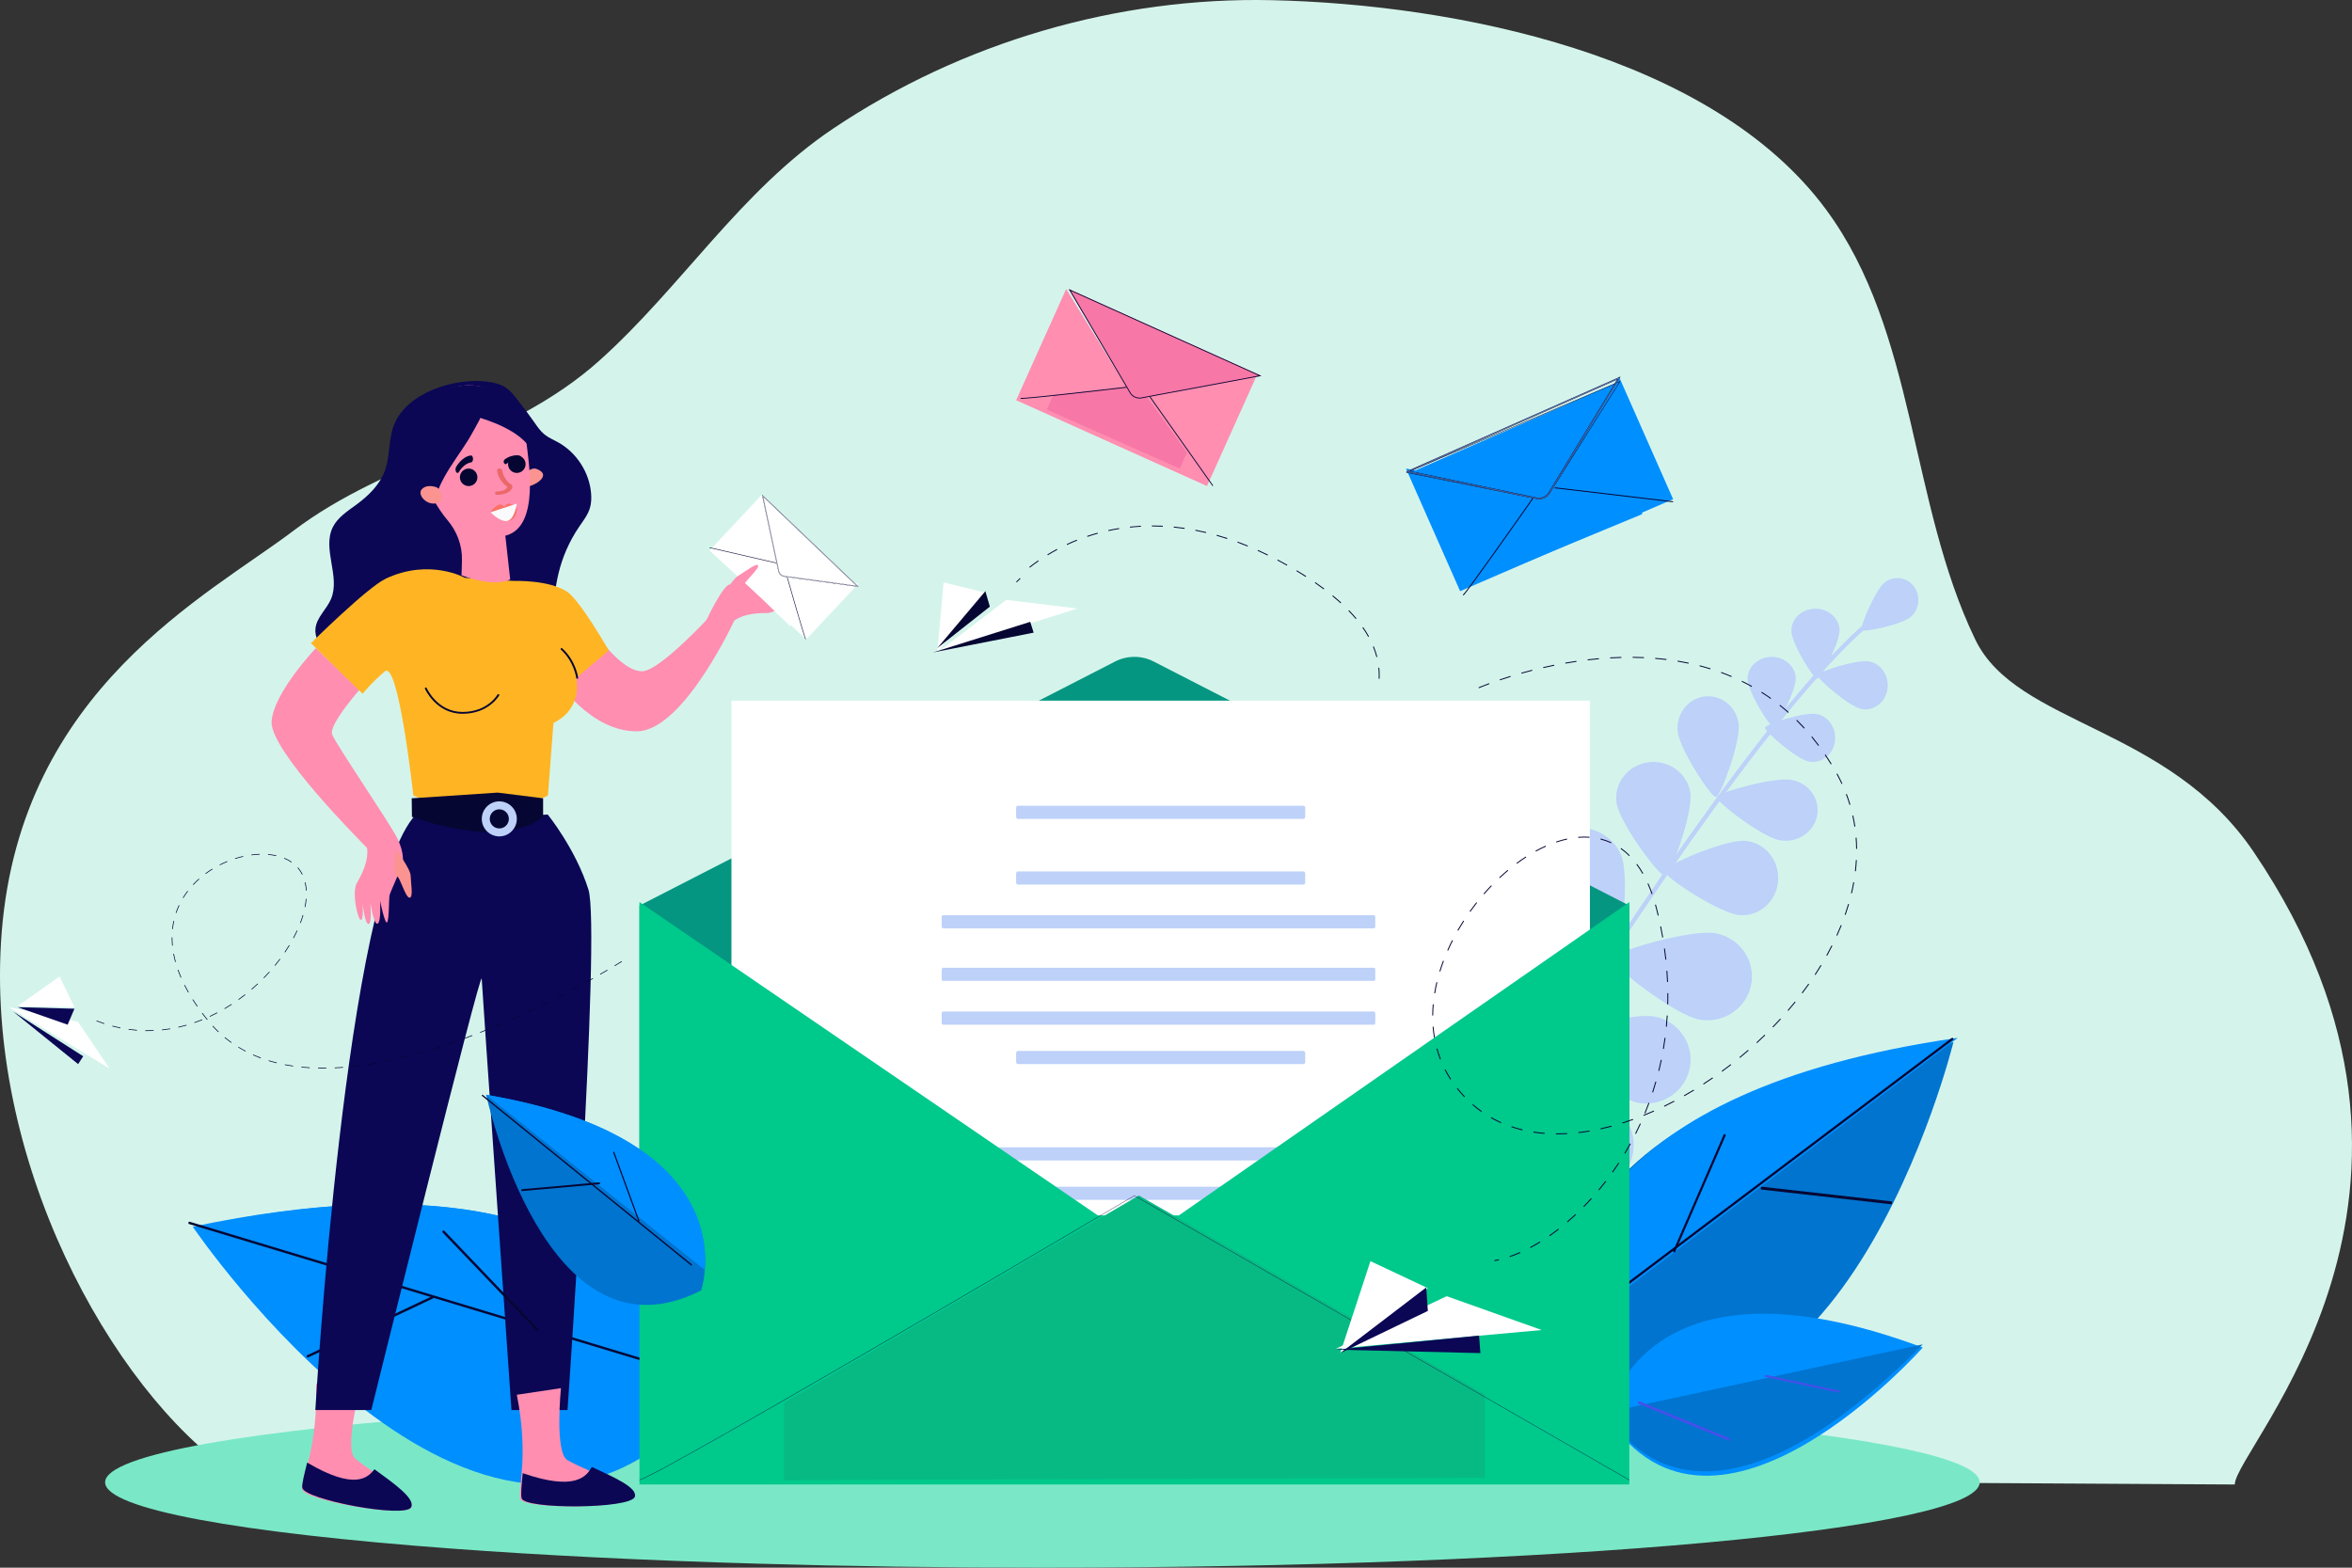 <?xml version="1.0" encoding="UTF-8"?>
<svg height="358px" version="1.1" viewBox="0 0 537 358" width="537px" xmlns="http://www.w3.org/2000/svg">
  <rect x="0" y="0" width="537" height="358" fill="#333333" stroke="none"/>
  <title>Group 4</title>
  <g id="Page-2" stroke="none" stroke-width="1" fill="none" fill-rule="evenodd">
    <g id="e-posta-servisi" transform="translate(-865, -1040)">
      <g id="Group-4" transform="translate(865, 1040)">
        <path
          d="M510.236,339 L477.094,338.809 L53.132,336.351 C25.472,317.367 -3.798,264.576 0.405,212.68 C4.891,157.33 47.421,136.03 66.953,121.232 C88.59,104.842 116.178,100.83 136.799,82.388 C155.534,65.621 169.093,43.544 190.216,29.371 C219.569,9.674 255.099,-0.752 290.426,0.042 C331.996,0.976 390.799,12.432 416.936,47.877 C437.599,75.898 435.869,114.654 450.98,146.035 C460.437,165.683 494.987,165.603 514.577,194.587 C567.402,272.695 510.334,330.634 510.236,339"
          id="Fill-2" fill="#D4F4EB"></path>
        <path
          d="M452,338.504 C452,349.271 356.189,358 238,358 C215.331,358 193.489,357.679 172.987,357.081 C147.242,356.337 123.613,355.16 103.127,353.639 C54.847,350.068 24,344.614 24,338.504 C24,332.097 57.881,326.415 110.199,322.858 C129.006,321.582 150.195,320.579 173.051,319.915 C193.535,319.321 215.355,319 238,319 C356.189,319 452,327.733 452,338.504"
          id="Fill-5" fill="#7AE8C7"></path>
        <path
          d="M159,322.171 C159,322.171 156.104,256.502 44,280.129 C44,280.129 109.794,377.054 159,322.171"
          id="Fill-36" fill="#008FFF"></path>
        <path d="M45,280.108 L157,314 C151.987,297.327 131.139,261.801 45,280.108" id="Fill-37"
              fill="#008FFF"></path>
        <path
          d="M150.883,311.952 C150.932,311.918 150.97,311.87 150.988,311.808 C151.031,311.666 150.951,311.515 150.807,311.472 L43.35,279.012 C43.206,278.969 43.055,279.049 43.012,279.191 C42.968,279.334 43.049,279.485 43.193,279.528 L150.651,311.989 C150.734,312.013 150.818,311.996 150.883,311.952"
          id="Fill-38" fill="#060633"></path>
        <path
          d="M98.883,296.498 C98.99,296.424 99.032,296.28 98.974,296.157 C98.91,296.02 98.747,295.962 98.61,296.026 L70.156,309.477 C70.021,309.538 69.962,309.705 70.026,309.843 C70.09,309.98 70.253,310.038 70.389,309.974 L98.843,296.521 C98.857,296.515 98.871,296.508 98.883,296.498"
          id="Fill-39" fill="#060633"></path>
                <path d="M89.928,97.096 C88.65,100.395 89.082,104.152 87.879,107.479 C86.722,110.68 84.16,113.176 81.419,115.2 C79.388,116.7 77.12,118.114 75.993,120.371 C73.508,125.346 77.748,131.645 75.585,136.768 C74.595,139.112 72.341,140.931 72.033,143.456 C71.797,145.391 72.837,147.333 74.366,148.546 C75.895,149.759 77.847,150.329 79.786,150.566 C81.438,150.769 83.117,150.75 84.764,150.51 C86.606,150.241 88.397,149.699 90.227,149.358 C94.043,148.646 98.022,148.821 101.76,149.865 C104.619,150.664 107.402,151.973 110.371,152 C112.309,152.017 114.21,151.482 116.031,150.82 C118.019,150.097 119.985,149.197 121.555,147.782 C123.81,145.748 125.057,142.819 125.791,139.875 C126.525,136.93 126.812,133.891 127.519,130.94 C128.426,127.149 130.029,123.525 132.224,120.301 C133.151,118.938 134.202,117.611 134.68,116.034 C135.007,114.956 135.049,113.81 134.958,112.688 C134.572,107.885 131.654,103.357 127.436,101.015 C126.39,100.434 125.264,99.974 124.332,99.223 C123.374,98.451 122.673,97.412 121.97,96.403 C120.66,94.525 119.287,92.691 117.854,90.906 C117.113,89.984 116.339,89.059 115.341,88.423 C114.167,87.675 112.765,87.379 111.386,87.183 C104.13,86.15 92.873,89.497 89.928,97.096" id="Fill-53" fill="#0B0755"></path>
                <path d="M82.381,316.267 C82.381,316.267 78.465,330.875 81.101,333.087 C85.877,337.091 95.136,341.757 93.885,344.234 C92.633,346.709 69.263,342.613 69.012,340.103 C68.761,337.596 72.593,330.747 72.185,316 L82.381,316.267" id="Fill-56" fill="#FF8EB1"></path>
                <path d="M70.13,334 C69.439,336.824 68.921,338.753 69.01,339.716 C69.261,342.424 92.632,346.844 93.884,344.173 C94.812,342.19 90.019,338.823 85.487,335.517 C83.994,337.475 81.003,340.398 70.13,334" id="Fill-57" fill="#0B0755"></path>
                <path d="M125.052,186 C125.052,186 131.459,193.903 134.349,203.154 C137.239,212.403 129.573,322 129.573,322 L116.773,322 C116.773,322 109.983,224.4 109.983,223.532 C109.983,220.124 84.779,322 84.779,322 L72,322 C72,322 78.915,202.713 94.965,186 L109.983,186.946 L125.052,186" id="Fill-59" fill="#0B0755"></path>
                <path d="M82.069,157.543 C82.069,157.543 75.019,165.511 75.833,167.715 C76.645,169.92 89.092,188.076 90.756,191.518 C92.421,194.96 91.933,197.008 91.933,197.008 L85.591,200 C85.591,200 85.261,195.141 83.881,193.712 C82.5,192.283 61.52,171.337 62.008,164.723 C62.496,158.109 72.125,148 72.125,148 L82.069,157.543" id="Fill-62" fill="#FF8EB1"></path>
                <polyline id="Fill-92" fill="#FFFFFF" points="2 230 17.805 233.342 25 244 2 230"></polyline>
                <polyline id="Fill-93" fill="#FFFFFF" points="17 230 4 229.767 13.602 223 17 230"></polyline>
                <polyline id="Fill-94" fill="#0B0755" points="19 241.215 17.836 243 3 231 19 241.215"></polyline>
                <polyline id="Fill-95" fill="#0B0755" points="17 230.353 15.442 234 4 230 17 230.353"></polyline>
                <path d="M57.407,195.314 L57.385,195.158 C58.028,195.072 58.669,195.019 59.292,195 L59.297,195.158 C58.68,195.177 58.044,195.23 57.407,195.314 Z M63.063,195.49 C62.47,195.355 61.84,195.26 61.192,195.205 L61.205,195.048 C61.861,195.103 62.498,195.2 63.098,195.336 L63.063,195.49 Z M53.707,196.147 L53.658,195.997 C54.268,195.803 54.889,195.635 55.503,195.496 L55.539,195.649 C54.929,195.787 54.312,195.955 53.707,196.147 Z M66.523,196.947 C66.023,196.603 65.466,196.303 64.865,196.055 L64.926,195.909 C65.537,196.161 66.104,196.467 66.613,196.817 L66.523,196.947 Z M50.198,197.586 L50.126,197.445 C50.691,197.158 51.275,196.89 51.862,196.649 L51.923,196.795 C51.34,197.035 50.759,197.301 50.198,197.586 Z M46.975,199.576 L46.88,199.45 C47.386,199.075 47.918,198.715 48.461,198.38 L48.545,198.514 C48.006,198.846 47.478,199.204 46.975,199.576 Z M68.961,199.749 C68.896,199.617 68.827,199.486 68.755,199.359 C68.519,198.943 68.241,198.55 67.926,198.19 L68.046,198.086 C68.367,198.454 68.653,198.857 68.893,199.282 C68.967,199.411 69.037,199.545 69.103,199.679 L68.961,199.749 Z M44.15,202.09 L44.034,201.983 C44.462,201.524 44.921,201.076 45.399,200.652 L45.505,200.769 C45.031,201.19 44.575,201.635 44.15,202.09 Z M69.861,203.372 C69.823,202.723 69.733,202.097 69.592,201.513 L69.747,201.476 C69.889,202.069 69.981,202.704 70.019,203.363 L69.861,203.372 Z M41.865,205.093 L41.729,205.011 C42.055,204.475 42.417,203.946 42.804,203.438 L42.93,203.534 C42.547,204.037 42.188,204.561 41.865,205.093 Z M69.723,207.149 L69.567,207.117 C69.693,206.482 69.782,205.854 69.832,205.252 L69.99,205.265 C69.94,205.873 69.85,206.507 69.723,207.149 Z M40.267,208.501 L40.117,208.45 C40.319,207.855 40.559,207.261 40.828,206.687 L40.972,206.754 C40.705,207.323 40.468,207.911 40.267,208.501 Z M68.657,210.796 L68.508,210.74 C68.738,210.139 68.942,209.535 69.114,208.951 L69.267,208.994 C69.093,209.584 68.888,210.191 68.657,210.796 Z M39.461,212.176 L39.303,212.159 C39.37,211.528 39.473,210.897 39.607,210.282 L39.762,210.316 C39.629,210.925 39.528,211.55 39.461,212.176 Z M67.072,214.252 L66.932,214.177 C67.233,213.614 67.517,213.044 67.774,212.482 L67.919,212.549 C67.66,213.111 67.375,213.685 67.072,214.252 Z M39.292,215.953 C39.232,215.328 39.201,214.702 39.201,214.09 L39.201,214.054 L39.36,214.054 L39.36,214.09 C39.36,214.697 39.39,215.318 39.45,215.938 L39.292,215.953 Z M65.101,217.505 L64.97,217.417 C65.326,216.891 65.671,216.353 65.993,215.823 L66.129,215.903 C65.805,216.437 65.46,216.977 65.101,217.505 Z M39.988,219.686 C39.818,219.068 39.674,218.444 39.56,217.835 L39.716,217.806 C39.83,218.411 39.973,219.031 40.141,219.645 L39.988,219.686 Z M62.821,220.551 L62.698,220.452 C63.101,219.96 63.495,219.46 63.869,218.96 L63.997,219.053 C63.621,219.555 63.226,220.059 62.821,220.551 Z M140.364,220.621 L140.283,220.485 C141.329,219.854 141.908,219.484 141.914,219.481 L142,219.613 C141.994,219.617 141.414,219.987 140.364,220.621 Z M137.073,222.56 L136.993,222.423 C137.593,222.078 138.144,221.757 138.642,221.464 L138.723,221.6 C138.224,221.893 137.673,222.214 137.073,222.56 Z M41.252,223.267 C40.999,222.679 40.765,222.084 40.558,221.499 L40.708,221.447 C40.914,222.028 41.146,222.619 41.399,223.206 L41.252,223.267 Z M60.277,223.381 L60.163,223.271 C60.605,222.821 61.041,222.356 61.462,221.889 L61.58,221.994 C61.158,222.463 60.72,222.929 60.277,223.381 Z M133.747,224.431 L133.671,224.293 C134.252,223.971 134.808,223.663 135.336,223.365 L135.414,223.503 C134.886,223.8 134.33,224.11 133.747,224.431 Z M57.497,225.984 L57.393,225.865 C57.871,225.454 58.346,225.028 58.806,224.597 L58.915,224.713 C58.453,225.144 57.976,225.572 57.497,225.984 Z M130.392,226.244 L130.317,226.104 C130.895,225.798 131.455,225.499 131.998,225.206 L132.074,225.344 C131.531,225.637 130.97,225.938 130.392,226.244 Z M42.954,226.664 C42.636,226.108 42.334,225.544 42.056,224.989 L42.198,224.92 C42.475,225.471 42.775,226.031 43.092,226.587 L42.954,226.664 Z M127.007,227.999 L126.934,227.859 C127.512,227.564 128.078,227.275 128.629,226.989 L128.703,227.129 C128.151,227.415 127.585,227.704 127.007,227.999 Z M54.501,228.337 L54.409,228.21 C54.92,227.842 55.43,227.46 55.926,227.069 L56.025,227.192 C55.527,227.585 55.014,227.969 54.501,228.337 Z M123.593,229.697 L123.523,229.555 C124.102,229.273 124.672,228.993 125.232,228.714 L125.303,228.854 C124.743,229.133 124.173,229.415 123.593,229.697 Z M44.987,229.876 C44.619,229.347 44.265,228.815 43.934,228.292 L44.068,228.208 C44.398,228.729 44.751,229.26 45.117,229.786 L44.987,229.876 Z M51.314,230.414 L51.233,230.277 C51.773,229.96 52.315,229.624 52.845,229.278 L52.932,229.411 C52.4,229.756 51.856,230.094 51.314,230.414 Z M120.149,231.334 L120.082,231.19 C120.665,230.92 121.24,230.651 121.806,230.38 L121.875,230.522 C121.308,230.793 120.732,231.063 120.149,231.334 Z M47.943,232.184 L47.876,232.04 C48.443,231.777 49.015,231.493 49.576,231.2 L49.65,231.338 C49.087,231.635 48.513,231.919 47.943,232.184 Z M116.677,232.908 L116.612,232.763 C117.198,232.505 117.778,232.245 118.351,231.986 L118.417,232.13 C117.843,232.389 117.263,232.649 116.677,232.908 Z M47.273,232.912 C46.869,232.413 46.475,231.909 46.102,231.414 L46.229,231.319 C46.601,231.812 46.994,232.314 47.397,232.813 L47.273,232.912 Z M44.412,233.61 L44.36,233.461 C44.951,233.257 45.549,233.033 46.136,232.796 L46.196,232.942 C45.606,233.181 45.006,233.405 44.412,233.61 Z M23.795,233.838 C23.198,233.642 22.594,233.424 22,233.19 L22.058,233.043 C22.649,233.276 23.25,233.493 23.845,233.689 L23.795,233.838 Z M113.175,234.415 L113.113,234.27 C113.703,234.023 114.287,233.775 114.866,233.524 L114.929,233.67 C114.35,233.92 113.765,234.169 113.175,234.415 Z M40.746,234.652 L40.711,234.499 C41.324,234.361 41.943,234.202 42.552,234.029 L42.596,234.182 C41.984,234.355 41.362,234.514 40.746,234.652 Z M27.482,234.82 C26.863,234.693 26.239,234.548 25.624,234.383 L25.665,234.23 C26.276,234.393 26.898,234.54 27.514,234.665 L27.482,234.82 Z M36.982,235.274 L36.965,235.117 C37.589,235.052 38.223,234.966 38.847,234.863 L38.873,235.018 C38.246,235.123 37.609,235.209 36.982,235.274 Z M31.261,235.351 C30.63,235.302 29.992,235.231 29.364,235.143 L29.386,234.987 C30.011,235.074 30.646,235.143 31.274,235.194 L31.261,235.351 Z M33.696,235.446 C33.521,235.446 33.345,235.444 33.169,235.442 L33.171,235.283 C33.803,235.295 34.438,235.285 35.071,235.257 L35.078,235.416 C34.618,235.437 34.153,235.446 33.696,235.446 Z M49.845,235.715 C49.389,235.282 48.94,234.824 48.512,234.357 L48.629,234.249 C49.055,234.716 49.502,235.17 49.955,235.601 L49.845,235.715 Z M109.642,235.849 L109.584,235.704 C110.177,235.468 110.767,235.233 111.352,234.996 L111.412,235.142 C110.826,235.379 110.236,235.616 109.642,235.849 Z M106.078,237.207 L106.023,237.057 C106.61,236.843 107.211,236.619 107.807,236.391 L107.864,236.538 C107.267,236.766 106.666,236.99 106.078,237.207 Z M52.783,238.14 C52.266,237.771 51.758,237.38 51.271,236.979 L51.373,236.858 C51.857,237.257 52.362,237.646 52.875,238.012 L52.783,238.14 Z M102.488,238.475 L102.437,238.325 C103.031,238.124 103.635,237.914 104.231,237.703 L104.284,237.853 C103.687,238.064 103.083,238.273 102.488,238.475 Z M98.863,239.651 L98.816,239.5 C99.413,239.315 100.024,239.123 100.631,238.925 L100.68,239.074 C100.072,239.272 99.461,239.466 98.863,239.651 Z M56.029,240.135 C55.467,239.84 54.909,239.522 54.371,239.194 L54.455,239.057 C54.989,239.386 55.544,239.701 56.103,239.995 L56.029,240.135 Z M95.196,240.723 L95.153,240.572 C95.763,240.404 96.381,240.228 96.99,240.049 L97.034,240.2 C96.425,240.379 95.806,240.555 95.196,240.723 Z M91.502,241.675 L91.465,241.522 C92.074,241.376 92.696,241.221 93.313,241.063 L93.353,241.216 C92.735,241.375 92.112,241.53 91.502,241.675 Z M59.514,241.685 C58.916,241.46 58.321,241.22 57.747,240.964 L57.812,240.82 C58.383,241.074 58.974,241.315 59.57,241.535 L59.514,241.685 Z M87.775,242.495 L87.744,242.34 C88.356,242.217 88.983,242.086 89.608,241.948 L89.643,242.103 C89.017,242.239 88.389,242.372 87.775,242.495 Z M63.163,242.803 C62.541,242.65 61.922,242.478 61.322,242.295 L61.369,242.144 C61.966,242.327 62.582,242.497 63.201,242.65 L63.163,242.803 Z M84.019,243.16 L83.994,243.005 C84.613,242.908 85.245,242.803 85.873,242.693 L85.901,242.848 C85.271,242.96 84.638,243.064 84.019,243.16 Z M66.909,243.529 C66.274,243.438 65.641,243.332 65.027,243.214 L65.058,243.059 C65.668,243.177 66.299,243.283 66.932,243.374 L66.909,243.529 Z M80.234,243.651 L80.218,243.494 C80.836,243.429 81.472,243.354 82.109,243.272 L82.13,243.429 C81.491,243.511 80.854,243.585 80.234,243.651 Z M70.707,243.912 C70.068,243.873 69.428,243.823 68.804,243.761 L68.82,243.604 C69.441,243.666 70.079,243.716 70.716,243.754 L70.707,243.912 Z M76.429,243.937 L76.422,243.78 C77.043,243.752 77.682,243.712 78.322,243.664 L78.334,243.821 C77.692,243.869 77.052,243.909 76.429,243.937 Z M73.761,244 C73.376,244 72.991,243.996 72.614,243.987 L72.617,243.83 C73.24,243.843 73.881,243.845 74.52,243.836 L74.522,243.994 C74.268,243.998 74.014,244 73.761,244 L73.761,244 Z" id="Fill-96" fill="#060633"></path>
                <path d="M232.146,133 L232,132.861 C232.002,132.858 232.298,132.531 232.865,132 L233,132.151 C232.44,132.676 232.149,132.997 232.146,133" id="Fill-3" fill="#060633"></path>
                <path d="M265.485,120.274 C264.661,120.233 263.829,120.212 263.012,120.212 L262.99,120 L263.014,120 C263.833,120 264.668,120.021 265.496,120.062 L265.485,120.274 Z M258.009,120.474 L257.986,120.263 C258.812,120.176 259.654,120.11 260.485,120.066 L260.496,120.278 C259.668,120.321 258.831,120.387 258.009,120.474 Z M270.451,120.766 C269.627,120.645 268.793,120.542 267.973,120.46 L267.993,120.249 C268.818,120.331 269.655,120.434 270.481,120.556 L270.451,120.766 Z M253.083,121.266 L253.039,121.059 C253.85,120.882 254.68,120.726 255.502,120.594 L255.536,120.803 C254.717,120.935 253.891,121.091 253.083,121.266 Z M275.351,121.714 C274.538,121.52 273.717,121.342 272.911,121.185 L272.95,120.977 C273.762,121.134 274.584,121.313 275.399,121.508 L275.351,121.714 Z M248.275,122.592 L248.208,122.39 C248.995,122.126 249.803,121.879 250.605,121.658 L250.66,121.862 C249.862,122.083 249.058,122.328 248.275,122.592 Z M280.156,123.074 C279.359,122.814 278.555,122.569 277.766,122.345 L277.824,122.141 C278.617,122.366 279.422,122.611 280.221,122.872 L280.156,123.074 Z M243.639,124.441 L243.55,124.248 C244.303,123.898 245.079,123.563 245.854,123.255 L245.932,123.452 C245.161,123.759 244.389,124.092 243.639,124.441 Z M284.842,124.798 C284.068,124.481 283.284,124.177 282.514,123.893 L282.588,123.694 C283.358,123.978 284.146,124.284 284.922,124.602 L284.842,124.798 Z M239.235,126.794 L239.125,126.612 C239.835,126.18 240.568,125.762 241.305,125.368 L241.405,125.556 C240.672,125.947 239.94,126.364 239.235,126.794 Z M289.401,126.844 C288.65,126.477 287.888,126.12 287.138,125.784 L287.226,125.59 C287.977,125.927 288.741,126.285 289.494,126.653 L289.401,126.844 Z M293.828,129.168 C293.1,128.759 292.361,128.357 291.631,127.973 L291.73,127.785 C292.461,128.17 293.2,128.572 293.93,128.983 L293.828,129.168 Z M235.13,129.638 L235,129.471 C235.642,128.964 236.322,128.462 237.02,127.98 L237.141,128.154 C236.446,128.634 235.77,129.133 235.13,129.638 Z M298.113,131.74 C297.431,131.302 296.716,130.859 295.989,130.423 L296.096,130.241 C296.826,130.678 297.543,131.122 298.228,131.561 L298.113,131.74 Z M302.223,134.582 C301.577,134.097 300.894,133.606 300.196,133.123 L300.314,132.948 C301.016,133.433 301.701,133.925 302.349,134.412 L302.223,134.582 Z M306.077,137.76 C305.481,137.215 304.846,136.665 304.189,136.124 L304.323,135.96 C304.984,136.503 305.621,137.056 306.218,137.603 L306.077,137.76 Z M309.54,141.354 C309.024,140.736 308.461,140.112 307.869,139.499 L308.019,139.351 C308.615,139.968 309.181,140.595 309.701,141.217 L309.54,141.354 Z M312.384,145.445 C311.992,144.742 311.547,144.031 311.058,143.333 L311.231,143.212 C311.723,143.915 312.174,144.632 312.57,145.342 L312.384,145.445 Z M314.257,150.051 C314.055,149.265 313.79,148.47 313.468,147.689 L313.665,147.608 C313.988,148.399 314.257,149.203 314.462,149.998 L314.257,150.051 Z M314.98,155 L314.768,154.989 C314.781,154.718 314.788,154.444 314.788,154.174 C314.788,153.618 314.759,153.055 314.701,152.501 L314.911,152.479 C314.97,153.04 315,153.611 315,154.174 C315,154.448 314.993,154.725 314.98,155 L314.98,155 Z" id="Fill-4" fill="#060633"></path>
                <path d="M341.324,259.971 C341.294,259.959 341.264,259.944 341.236,259.928 C341.003,259.785 340.93,259.482 341.073,259.25 C378.252,198.695 408.534,157.009 426.344,141.869 C426.739,141.532 427.026,141.29 427.144,141.16 C427.327,140.959 427.64,140.946 427.839,141.129 C428.041,141.313 428.054,141.624 427.871,141.825 C427.71,141.999 427.436,142.233 426.983,142.618 C409.25,157.693 379.039,199.297 341.912,259.765 C341.788,259.967 341.539,260.049 341.324,259.971" id="Fill-6" fill="#BDD1F9"></path>
                <path d="M436.217,140.902 C434.153,142.64 425.519,144.494 425.043,143.88 C424.568,143.266 428.122,134.85 430.183,133.112 C432.246,131.375 435.269,131.71 436.934,133.861 C438.6,136.012 438.278,139.165 436.217,140.902" id="Fill-7" fill="#BDD1F9"></path>
                <path d="M419.998,143.858 C420.1,146.632 415.77,154.973 414.905,155 C414.039,155.027 409.105,146.97 409.003,144.195 C408.901,141.421 411.28,139.096 414.315,139.003 C417.353,138.909 419.896,141.083 419.998,143.858" id="Fill-8" fill="#BDD1F9"></path>
                <path d="M424.931,161.896 C422.173,161.311 414.848,155.025 415.002,154.172 C415.156,153.32 424.13,150.494 426.888,151.079 C429.646,151.664 431.445,154.561 430.904,157.548 C430.363,160.535 427.689,162.482 424.931,161.896" id="Fill-9" fill="#BDD1F9"></path>
                <path d="M385.941,181.062 C386.604,185.557 381.465,199.815 380.137,199.998 C378.809,200.181 369.749,187.877 369.086,183.382 C368.422,178.887 371.659,174.724 376.311,174.083 C380.966,173.443 385.277,176.567 385.941,181.062" id="Fill-10" fill="#BDD1F9"></path>
                <path d="M397.114,208.968 C392.611,208.568 379.89,200.242 380.001,198.906 C380.11,197.57 394.01,191.618 398.513,192.019 C403.017,192.421 406.355,196.541 405.97,201.221 C405.582,205.901 401.619,209.369 397.114,208.968" id="Fill-11" fill="#BDD1F9"></path>
                <path d="M370.162,195.355 C372.209,200.443 370.051,218.43 368.515,218.982 C366.979,219.534 352.729,207.452 350.684,202.364 C348.637,197.276 351.339,191.582 356.719,189.647 C362.097,187.711 368.116,190.267 370.162,195.355" id="Fill-12" fill="#BDD1F9"></path>
                <path d="M387.919,232.82 C382.402,231.783 367.703,220.424 368.005,218.874 C368.304,217.323 386.215,212.098 391.733,213.135 C397.252,214.173 400.871,219.42 399.818,224.857 C398.764,230.293 393.436,233.858 387.919,232.82" id="Fill-13" fill="#BDD1F9"></path>
                <path d="M357.164,214.355 C359.208,219.444 357.05,237.429 355.516,237.982 C353.98,238.536 339.73,226.452 337.683,221.363 C335.638,216.276 338.34,210.583 343.718,208.646 C349.098,206.711 355.117,209.268 357.164,214.355" id="Fill-14" fill="#BDD1F9"></path>
                <path d="M373.921,251.82 C368.403,250.783 353.705,239.426 354.005,237.874 C354.306,236.323 372.217,231.098 377.735,232.135 C383.252,233.173 386.871,238.42 385.818,243.857 C384.764,249.293 379.438,252.858 373.921,251.82" id="Fill-15" fill="#BDD1F9"></path>
                <path d="M334.203,237.268 C337.966,241.441 342.977,259.751 341.834,260.87 C340.69,261.988 323.463,255.638 319.698,251.466 C315.936,247.292 316.132,240.733 320.137,236.811 C324.141,232.891 330.439,233.096 334.203,237.268" id="Fill-16" fill="#BDD1F9"></path>
                <path d="M362.301,271.979 C356.754,271.613 340.9,261.698 341,260.045 C341.101,258.392 358.027,250.647 363.573,251.013 C369.119,251.38 373.332,256.372 372.979,262.16 C372.627,267.949 367.847,272.346 362.301,271.979" id="Fill-17" fill="#BDD1F9"></path>
                <path d="M409.998,154.858 C410.101,157.633 405.771,165.973 404.904,166 C404.038,166.027 399.106,157.97 399.003,155.195 C398.901,152.421 401.28,150.096 404.316,150.003 C407.351,149.91 409.896,152.083 409.998,154.858" id="Fill-18" fill="#BDD1F9"></path>
                <path d="M412.932,173.896 C410.174,173.311 402.849,167.025 403.002,166.172 C403.156,165.32 412.132,162.494 414.888,163.079 C417.647,163.664 419.446,166.561 418.904,169.548 C418.363,172.535 415.69,174.482 412.932,173.896" id="Fill-116" fill="#BDD1F9"></path>
                <path d="M137.51,146.626 C137.51,146.626 142.454,153.298 146.575,153.298 C150.694,153.298 162.778,140 162.778,140 L168,140.999 C168,140.999 156.257,166.79 145.545,166.997 C134.832,167.205 126.798,155.166 127.004,154.543 C127.21,153.92 134.008,146.626 134.008,146.626 L137.51,146.626" id="Fill-58" fill="#FF8EB1"></path>
                <path d="M117.322,132.663 C117.322,132.663 125.435,132.365 129.553,135.178 C132.498,137.19 139,148.538 139,148.538 L131.535,154.818 C131.535,154.818 133.316,161.665 126.364,165.102 L125.105,181.666 C125.105,181.666 112.053,189.167 94.368,181.666 C94.368,181.666 91,150.622 87.842,153.33 C84.684,156.039 82.79,158.435 82.79,158.435 L71,146.872 C71,146.872 83.852,134.129 88.105,132.131 C98.084,127.443 106.152,131.953 106.152,131.953 L117.322,132.663" id="Fill-61" fill="#FFB523"></path>
                <path d="M105.591,163 C99.557,163 97.041,157.345 97.016,157.288 C96.97,157.181 97.025,157.059 97.139,157.015 C97.253,156.972 97.384,157.023 97.431,157.131 C97.454,157.185 99.861,162.581 105.591,162.581 C111.342,162.581 113.556,158.662 113.578,158.622 C113.635,158.519 113.768,158.478 113.879,158.531 C113.988,158.584 114.032,158.711 113.975,158.814 C113.952,158.856 111.611,163 105.591,163" id="Fill-76" fill="#060633"></path>
                <path d="M131.785,155 C131.677,155 131.585,154.923 131.571,154.818 C131.567,154.781 131.068,151.062 128.068,148.356 C127.981,148.278 127.977,148.148 128.058,148.065 C128.14,147.982 128.276,147.978 128.363,148.056 C131.48,150.868 131.979,154.611 131.998,154.769 C132.013,154.882 131.928,154.985 131.811,154.998 C131.802,154.999 131.793,155 131.785,155" id="Fill-77" fill="#060633"></path>
                <path d="M396.969,165.419 C397.416,169.399 392.874,181.867 391.775,181.999 C390.678,182.131 383.494,171.075 383.047,167.094 C382.601,163.114 385.355,159.512 389.199,159.049 C393.045,158.587 396.523,161.438 396.969,165.419" id="Fill-20" fill="#BDD1F9"></path>
                <path d="M406.276,191.868 C402.312,191.122 391.781,183.122 392.003,182.037 C392.224,180.952 405.126,177.356 409.09,178.101 C413.055,178.846 415.639,182.532 414.862,186.333 C414.085,190.135 410.241,192.613 406.276,191.868" id="Fill-21" fill="#BDD1F9"></path>
                <path d="M357.329,312.739 C357.329,312.739 338.09,253.306 446,238 C446,238 419.487,345.666 357.329,312.739" id="Fill-22" fill="#0074CF"></path>
                <path d="M447,237 L357.087,305 C356.053,288.217 363.039,249.073 447,237" id="Fill-23" fill="#008FFF"></path>
                <path d="M360.195,301.992 C360.14,301.977 360.09,301.945 360.052,301.897 C359.966,301.785 359.989,301.622 360.103,301.536 L445.586,237.052 C445.7,236.966 445.862,236.989 445.948,237.103 C446.034,237.217 446.011,237.377 445.897,237.463 L360.416,301.947 C360.35,301.998 360.268,302.011 360.195,301.992" id="Fill-24" fill="#060633"></path>
                <path d="M402.191,271.652 C402.072,271.613 401.99,271.467 402.001,271.304 C402.012,271.121 402.137,270.987 402.278,271.001 L431.766,274.339 C431.904,274.351 432.012,274.514 431.999,274.699 C431.988,274.879 431.863,275.013 431.721,274.999 L402.234,271.661 C402.219,271.661 402.206,271.657 402.191,271.652" id="Fill-25" fill="#060633"></path>
                <path d="M382.187,285.992 C382.174,285.989 382.16,285.983 382.147,285.977 C382.021,285.92 381.965,285.767 382.023,285.637 L393.524,259.151 C393.58,259.021 393.73,258.967 393.852,259.021 C393.978,259.08 394.034,259.231 393.978,259.361 L382.477,285.849 C382.424,285.964 382.302,286.022 382.187,285.992" id="Fill-26" fill="#060633"></path>
                <path d="M367,323.52 C367,323.52 374.346,283.653 439,307.727 C439,307.727 391.566,361.278 367,323.52" id="Fill-27" fill="#008FFF"></path>
                <path d="M439,307 L367,322.519 C367,322.519 384.949,361.448 439,307" id="Fill-28" fill="#0074CF"></path>
                <path d="M403.181,314.459 C403.05,314.418 402.976,314.299 403.007,314.18 C403.045,314.054 403.191,313.976 403.336,314.007 L419.794,317.535 C419.934,317.571 420.028,317.693 419.992,317.82 C419.957,317.947 419.811,318.024 419.665,317.993 L403.205,314.465 C403.198,314.464 403.189,314.46 403.181,314.459" id="Fill-29" fill="#474FEA"></path>
                <path d="M394.65,328.983 L394.65,328.983 L374.174,320.587 C374.038,320.53 373.967,320.359 374.015,320.2 C374.063,320.043 374.214,319.961 374.35,320.018 L394.826,328.412 C394.962,328.469 395.033,328.64 394.985,328.799 C394.937,328.956 394.786,329.038 394.65,328.983" id="Fill-30" fill="#474FEA"></path>
                <polyline id="Fill-41" fill="#FF8EB1" points="287 85.611 275.581 111 232 91.389 243.421 66 257.455 88.737 261.028 90.345 287 85.611"></polyline>
                <polyline id="Fill-42" fill="#F777A6" points="239 93.534 240.522 90.165 259.96 88 271 103.368 269.358 107 239 93.534"></polyline>
                <path d="M233,91.065 L233.04,90.873 C233.727,91.015 248.012,89.419 260.037,88.008 C260.488,87.956 260.933,88.155 261.198,88.529 L277,110.886 L276.843,111 L261.039,88.643 C260.816,88.327 260.441,88.159 260.058,88.203 C253.938,88.921 233.894,91.25 233,91.065" id="Fill-43" fill="#060633"></path>
                <path d="M244,66 L288,85.839 L260.588,90.957 C259.551,91.151 258.507,90.674 257.972,89.765 L244,66" id="Fill-44" fill="#F777A6"></path>
                <path d="M244.47,66.424 L258.114,89.636 C258.62,90.495 259.617,90.951 260.595,90.768 L287.361,85.768 L244.47,66.424 Z M259.109,90.772 C258.633,90.558 258.224,90.201 257.949,89.733 L244,66 L288,85.845 L260.631,90.957 C260.106,91.055 259.576,90.983 259.109,90.772 L259.109,90.772 Z" id="Fill-45" fill="#060633"></path>
                <polyline id="Fill-46" fill="#008FFF" points="369.626 86 382 113.999 333.372 135 321 107.001 350.17 112.339 354.157 110.617 369.626 86"></polyline>
                <polyline id="Fill-47" fill="#008FFF" points="339.724 132 338 128.292 351.266 111 373.141 113.386 375 117.383 339.724 132"></polyline>
                <path d="M334.124,136 L334,135.827 C334.614,135.368 343.764,122.478 351.413,111.579 C351.699,111.17 352.182,110.951 352.674,111.009 L382,114.477 L381.976,114.69 L352.65,111.223 C352.234,111.174 351.827,111.358 351.585,111.704 C347.691,117.253 334.923,135.404 334.124,136" id="Fill-48" fill="#060633"></path>
                <path d="M322,107.915 L370,87 L354.128,112.711 C353.528,113.682 352.384,114.174 351.264,113.944 L322,107.915" id="Fill-49" fill="#008FFF"></path>
                <path d="M321.351,107.883 L350.871,113.841 C351.98,114.065 353.124,113.582 353.72,112.64 L369.729,87.23 L321.351,107.883 Z M351.414,114 C351.226,114 351.038,113.981 350.85,113.943 L321,107.919 L370,87 L369.912,87.142 L353.81,112.694 C353.293,113.514 352.376,114 351.414,114 L351.414,114 Z" id="Fill-50" fill="#060633"></path>
                <path d="M321.698,107.623 L350.868,113.73 C351.949,113.956 353.062,113.468 353.641,112.516 L369.462,86.473 L321.698,107.623 Z M352.539,113.757 C352.011,113.991 351.413,114.064 350.825,113.941 L321,107.697 L370,86 L353.822,112.629 C353.512,113.14 353.059,113.527 352.539,113.757 L352.539,113.757 Z" id="Fill-51" fill="#91B5F8"></path>
                <path d="M322.041,107.589 L350.866,113.625 C351.916,113.845 353.004,113.37 353.566,112.443 L369.2,86.705 L322.041,107.589 Z M351.38,113.785 C351.202,113.785 351.022,113.767 350.844,113.73 L321.694,107.626 L369.466,86.47 L369.378,86.616 L353.657,112.499 C353.165,113.307 352.293,113.785 351.38,113.785 Z M321.347,107.663 L350.823,113.835 C351.385,113.952 351.963,113.891 352.493,113.656 C353.017,113.425 353.449,113.044 353.746,112.555 L369.733,86.235 L321.347,107.663 Z M351.382,114 C351.189,114 350.994,113.98 350.801,113.939 L321,107.7 L370,86 L369.911,86.146 L353.835,112.611 C353.527,113.119 353.078,113.514 352.536,113.754 C352.167,113.917 351.777,114 351.382,114 L351.382,114 Z" id="Fill-52" fill="#060633"></path>
                <polyline id="Fill-88" fill="#FFFFFF" points="214 149 229.736 137 246 138.967 214 149"></polyline>
                <polyline id="Fill-89" fill="#FFFFFF" points="225 135.343 214 149 215.445 133 225 135.343"></polyline>
                <polyline id="Fill-90" fill="#060633" points="235.221 142 236 144.474 213 149 235.221 142"></polyline>
                <polyline id="Fill-91" fill="#060633" points="224.975 135 226 138.535 214 148 224.975 135"></polyline>
                <path d="M146,206.8 L254.611,151.06 C257.365,149.647 260.635,149.647 263.391,151.06 L372,206.8 C372,206.8 372,209.032 372,212.585 L372,290.5 C372,295.747 367.717,300 362.436,300 L155.564,300 C150.283,300 146,295.747 146,290.5 L146,212.585 C146,209.032 146,206.8 146,206.8" id="Fill-97" fill="#049681"></path>
                <polygon id="Fill-98" fill="#FFFFFF" points="167 330 363 330 363 160 167 160"></polygon>
                <path d="M297.635,187 L232.363,187 C232.164,187 232,186.761 232,186.468 L232,184.532 C232,184.239 232.164,184 232.363,184 L297.635,184 C297.836,184 298,184.239 298,184.532 L298,186.468 C298,186.761 297.836,187 297.635,187" id="Fill-99" fill="#BDD1F9"></path>
                <path d="M297.635,202 L232.363,202 C232.164,202 232,201.76 232,201.468 L232,199.532 C232,199.24 232.164,199 232.363,199 L297.635,199 C297.836,199 298,199.24 298,199.532 L298,201.468 C298,201.76 297.836,202 297.635,202" id="Fill-100" fill="#BDD1F9"></path>
                <path d="M295.582,265 L211.416,265 C211.188,265 211,264.73 211,264.403 L211,262.597 C211,262.267 211.188,262 211.416,262 L295.582,262 C295.812,262 296,262.267 296,262.597 L296,264.403 C296,264.73 295.812,265 295.582,265" id="Fill-101" fill="#BDD1F9"></path>
                <path d="M295.582,282 L211.416,282 C211.188,282 211,281.73 211,281.4 L211,279.597 C211,279.267 211.188,279 211.416,279 L295.582,279 C295.812,279 296,279.267 296,279.597 L296,281.4 C296,281.73 295.812,282 295.582,282" id="Fill-102" fill="#BDD1F9"></path>
                <path d="M326.591,274 L212.407,274 C212.184,274 212,273.73 212,273.4 L212,271.597 C212,271.267 212.184,271 212.407,271 L326.591,271 C326.816,271 327,271.267 327,271.597 L327,273.4 C327,273.73 326.816,274 326.591,274" id="Fill-103" fill="#BDD1F9"></path>
                <path d="M297.635,243 L232.363,243 C232.164,243 232,242.76 232,242.469 L232,240.534 C232,240.24 232.164,240 232.363,240 L297.635,240 C297.836,240 298,240.24 298,240.534 L298,242.469 C298,242.76 297.836,243 297.635,243" id="Fill-104" fill="#BDD1F9"></path>
                <path d="M313.687,212 L215.313,212 C215.14,212 215,211.795 215,211.545 L215,209.455 C215,209.205 215.14,209 215.313,209 L313.687,209 C313.86,209 314,209.205 314,209.455 L314,211.545 C314,211.795 313.86,212 313.687,212" id="Fill-105" fill="#BDD1F9"></path>
                <path d="M313.687,224 L215.313,224 C215.14,224 215,223.795 215,223.545 L215,221.455 C215,221.205 215.14,221 215.313,221 L313.687,221 C313.86,221 314,221.205 314,221.455 L314,223.545 C314,223.795 313.86,224 313.687,224" id="Fill-106" fill="#BDD1F9"></path>
                <path d="M313.687,234 L215.313,234 C215.14,234 215,233.795 215,233.545 L215,231.455 C215,231.205 215.14,231 215.313,231 L313.687,231 C313.86,231 314,231.205 314,231.455 L314,233.545 C314,233.795 313.86,234 313.687,234" id="Fill-107" fill="#BDD1F9"></path>
                <polyline id="Fill-108" fill="#00C98C" points="372 206 372 339 146 339 146 206 250.636 277.544 269.168 277.544 372 206"></polyline>
                <polyline id="Fill-109" fill="#07BA84" points="179 338 179 320.347 260.03 273 339 318.428 339 337.456 179 338"></polyline>
                <path d="M146.017,338 L146,337.93 C150.212,336.999 238.568,285.032 256.238,274.625 C257.084,274.128 258.978,273.011 258.978,273.011 L258.996,273 L259.013,273.011 L261.774,274.596 L372,337.934 L371.965,337.996 L258.996,273.083 C258.798,273.201 257.072,274.218 256.275,274.688 C238.604,285.097 150.24,337.068 146.017,338" id="Fill-110" fill="#060633"></path>
                <polyline id="Fill-111" fill="#FFFFFF" points="305 308 330.297 296 352 303.726 305 308"></polyline>
                <polyline id="Fill-112" fill="#FFFFFF" points="326 294.173 306 309 312.894 288 326 294.173"></polyline>
                <polyline id="Fill-113" fill="#0B0755" points="337.691 305 338 309 305 308.218 337.691 305"></polyline>
                <polyline id="Fill-114" fill="#0B0755" points="325.635 294 326 299.368 306 309 325.635 294"></polyline>
                <path d="M375.334,150.282 C374.49,150.244 373.626,150.221 372.765,150.213 L372.767,150 C373.632,150.008 374.498,150.031 375.346,150.069 L375.334,150.282 Z M367.625,150.34 L367.612,150.127 C368.475,150.078 369.343,150.042 370.189,150.021 L370.194,150.234 C369.35,150.255 368.486,150.291 367.625,150.34 Z M380.457,150.708 C379.617,150.605 378.757,150.516 377.9,150.446 L377.918,150.233 C378.777,150.304 379.64,150.393 380.484,150.496 L380.457,150.708 Z M362.502,150.792 L362.476,150.58 C363.333,150.479 364.195,150.39 365.041,150.315 L365.06,150.527 C364.216,150.602 363.355,150.691 362.502,150.792 Z M357.413,151.538 L357.375,151.328 C358.225,151.18 359.082,151.042 359.92,150.919 L359.952,151.13 C359.114,151.253 358.26,151.39 357.413,151.538 Z M385.526,151.548 C384.697,151.373 383.848,151.214 383,151.074 L383.036,150.864 C383.885,151.004 384.739,151.164 385.569,151.339 L385.526,151.548 Z M352.369,152.557 L352.322,152.349 C353.158,152.158 354.006,151.975 354.842,151.806 L354.885,152.015 C354.051,152.183 353.205,152.366 352.369,152.557 Z M390.495,152.837 C389.686,152.586 388.856,152.35 388.025,152.135 L388.08,151.928 C388.912,152.144 389.747,152.382 390.559,152.634 L390.495,152.837 Z M347.385,153.83 L347.327,153.625 C348.15,153.393 348.986,153.168 349.817,152.956 L349.869,153.162 C349.043,153.373 348.206,153.598 347.385,153.83 Z M395.312,154.603 C394.533,154.271 393.73,153.954 392.926,153.659 L393,153.459 C393.808,153.755 394.614,154.074 395.395,154.407 L395.312,154.603 Z M342.473,155.353 L342.403,155.152 C343.204,154.88 344.029,154.612 344.856,154.356 L344.92,154.56 C344.095,154.815 343.272,155.082 342.473,155.353 Z M399.916,156.857 C399.174,156.443 398.409,156.043 397.644,155.668 L397.738,155.477 C398.507,155.854 399.275,156.255 400.021,156.671 L399.916,156.857 Z M337.657,157.164 L337.57,156.97 C337.578,156.966 338.444,156.586 339.974,156.016 L340.049,156.215 C338.525,156.783 337.664,157.161 337.657,157.164 Z M404.246,159.593 C403.555,159.1 402.839,158.62 402.118,158.166 L402.234,157.986 C402.956,158.443 403.675,158.925 404.37,159.419 L404.246,159.593 Z M408.25,162.782 C407.614,162.217 406.954,161.662 406.291,161.133 L406.425,160.967 C407.092,161.498 407.755,162.055 408.393,162.623 L408.25,162.782 Z M411.889,166.377 C411.315,165.748 410.718,165.127 410.117,164.532 L410.267,164.381 C410.872,164.979 411.471,165.602 412.047,166.234 L411.889,166.377 Z M415.144,170.32 C414.631,169.635 414.1,168.958 413.565,168.309 L413.731,168.174 C414.268,168.826 414.801,169.505 415.315,170.193 L415.144,170.32 Z M418.014,174.549 C417.564,173.82 417.099,173.097 416.626,172.402 L416.805,172.283 C417.278,172.981 417.747,173.706 418.197,174.437 L418.014,174.549 Z M420.459,179.032 C420.103,178.266 419.715,177.499 419.306,176.754 L419.495,176.652 C419.907,177.402 420.297,178.173 420.653,178.943 L420.459,179.032 Z M422.271,183.799 C422.028,182.99 421.751,182.177 421.45,181.384 L421.651,181.309 C421.955,182.106 422.231,182.924 422.476,183.738 L422.271,183.799 Z M423.384,188.773 C423.258,187.935 423.102,187.091 422.917,186.267 L423.126,186.22 C423.313,187.05 423.471,187.898 423.597,188.742 L423.384,188.773 Z M360.34,191.32 L360.323,191.108 C361.199,191.034 362.071,191.027 362.909,191.087 L362.894,191.3 C362.067,191.241 361.206,191.248 360.34,191.32 Z M355.348,192.39 L355.281,192.188 C356.115,191.906 356.953,191.672 357.767,191.495 L357.814,191.703 C357.006,191.879 356.177,192.11 355.348,192.39 Z M367.813,192.55 C367.047,192.194 366.239,191.908 365.412,191.7 L365.467,191.493 C366.305,191.705 367.126,191.996 367.904,192.357 L367.813,192.55 Z M423.787,193.853 C423.778,193.001 423.738,192.144 423.672,191.306 L423.887,191.29 C423.953,192.132 423.992,192.994 424,193.851 L423.787,193.853 Z M350.672,194.467 L350.568,194.28 C351.335,193.859 352.113,193.472 352.877,193.131 L352.966,193.325 C352.207,193.664 351.435,194.048 350.672,194.467 Z M371.95,195.479 C371.339,194.866 370.688,194.311 370.011,193.831 L370.138,193.658 C370.821,194.145 371.483,194.708 372.102,195.33 L371.95,195.479 Z M346.366,197.24 L346.238,197.069 C346.937,196.551 347.649,196.057 348.355,195.602 L348.472,195.78 C347.769,196.233 347.061,196.725 346.366,197.24 Z M423.723,198.965 L423.51,198.94 C423.61,198.094 423.684,197.24 423.731,196.401 L423.943,196.413 C423.898,197.256 423.823,198.115 423.723,198.965 Z M374.999,199.544 C374.566,198.786 374.097,198.068 373.609,197.411 L373.78,197.284 C374.276,197.948 374.748,198.673 375.185,199.438 L374.999,199.544 Z M342.433,200.525 L342.286,200.37 C342.919,199.78 343.567,199.206 344.215,198.664 L344.353,198.827 C343.708,199.366 343.062,199.937 342.433,200.525 Z M422.828,204.008 L422.619,203.96 C422.815,203.128 422.99,202.288 423.137,201.462 L423.348,201.499 C423.201,202.329 423.026,203.173 422.828,204.008 Z M377.097,204.184 C376.805,203.361 376.487,202.564 376.152,201.817 L376.348,201.73 C376.685,202.483 377.005,203.285 377.299,204.114 L377.097,204.184 Z M338.877,204.209 L338.715,204.07 C339.28,203.423 339.864,202.785 340.454,202.175 L340.608,202.322 C340.022,202.93 339.44,203.565 338.877,204.209 Z M335.704,208.23 L335.528,208.106 C336.024,207.412 336.544,206.719 337.073,206.048 L337.242,206.18 C336.715,206.847 336.197,207.537 335.704,208.23 Z M421.388,208.928 L421.186,208.856 C421.467,208.048 421.729,207.23 421.966,206.426 L422.171,206.486 C421.934,207.292 421.67,208.114 421.388,208.928 Z M378.495,209.092 C378.376,208.594 378.254,208.095 378.126,207.593 C378.041,207.262 377.954,206.937 377.864,206.616 L378.071,206.559 C378.161,206.881 378.25,207.208 378.335,207.541 C378.463,208.044 378.585,208.544 378.704,209.044 L378.495,209.092 Z M332.939,212.537 L332.752,212.432 C333.174,211.697 333.624,210.958 334.086,210.235 L334.267,210.35 C333.807,211.068 333.359,211.805 332.939,212.537 Z M419.478,213.686 L419.284,213.598 C419.638,212.818 419.975,212.028 420.288,211.248 L420.487,211.328 C420.173,212.108 419.834,212.902 419.478,213.686 Z M379.521,214.097 C379.376,213.263 379.216,212.419 379.045,211.588 L379.256,211.545 C379.427,212.378 379.587,213.225 379.732,214.062 L379.521,214.097 Z M330.631,217.093 L330.435,217.007 C330.776,216.236 331.146,215.456 331.534,214.69 L331.726,214.786 C331.338,215.547 330.97,216.324 330.631,217.093 Z M417.165,218.264 L416.978,218.161 C417.395,217.411 417.798,216.651 418.178,215.901 L418.368,215.998 C417.988,216.751 417.583,217.512 417.165,218.264 Z M380.235,219.155 C380.145,218.32 380.037,217.467 379.917,216.621 L380.13,216.592 C380.25,217.439 380.358,218.294 380.448,219.132 L380.235,219.155 Z M328.842,221.87 L328.637,221.808 C328.885,221.004 329.164,220.188 329.467,219.379 L329.667,219.454 C329.368,220.257 329.089,221.071 328.842,221.87 Z M414.503,222.652 L414.323,222.534 C414.793,221.819 415.253,221.092 415.692,220.371 L415.875,220.482 C415.436,221.204 414.974,221.934 414.503,222.652 Z M380.619,224.248 C380.584,223.404 380.535,222.547 380.469,221.7 L380.683,221.683 C380.747,222.534 380.798,223.393 380.834,224.239 L380.619,224.248 Z M327.665,226.832 L327.452,226.796 C327.591,225.966 327.763,225.12 327.962,224.284 L328.172,224.332 C327.972,225.165 327.802,226.005 327.665,226.832 Z M411.539,226.843 L411.367,226.714 C411.883,226.033 412.394,225.337 412.882,224.648 L413.057,224.772 C412.567,225.462 412.057,226.158 411.539,226.843 Z M380.875,229.36 L380.661,229.354 C380.678,228.712 380.687,228.058 380.687,227.408 C380.687,227.206 380.685,227.004 380.685,226.802 L380.898,226.8 C380.9,227.002 380.902,227.206 380.902,227.408 C380.902,228.059 380.892,228.716 380.875,229.36 Z M408.307,230.836 L408.145,230.698 C408.702,230.05 409.254,229.388 409.787,228.731 L409.955,228.864 C409.42,229.523 408.866,230.187 408.307,230.836 Z M327.215,231.905 L327,231.903 C327.008,231.063 327.051,230.2 327.126,229.341 L327.341,229.36 C327.264,230.213 327.222,231.07 327.215,231.905 Z M380.561,234.47 L380.346,234.449 C380.429,233.605 380.497,232.748 380.55,231.905 L380.762,231.918 C380.712,232.765 380.642,233.624 380.561,234.47 Z M404.845,234.618 L404.69,234.47 C405.282,233.862 405.873,233.235 406.446,232.608 L406.606,232.75 C406.03,233.379 405.438,234.008 404.845,234.618 Z M327.411,237.013 C327.266,236.182 327.158,235.325 327.09,234.466 L327.303,234.449 C327.371,235.302 327.478,236.152 327.622,236.975 L327.411,237.013 Z M401.163,238.203 L401.018,238.046 C401.645,237.467 402.272,236.876 402.88,236.283 L403.031,236.434 C402.421,237.029 401.792,237.623 401.163,238.203 Z M379.883,239.546 L379.67,239.509 C379.813,238.676 379.941,237.827 380.054,236.985 L380.267,237.013 C380.154,237.857 380.024,238.708 379.883,239.546 Z M397.277,241.58 L397.139,241.415 C397.797,240.876 398.458,240.319 399.104,239.758 L399.245,239.917 C398.597,240.48 397.934,241.039 397.277,241.58 Z M328.78,241.956 C328.473,241.163 328.2,240.341 327.972,239.518 L328.179,239.46 C328.405,240.28 328.674,241.092 328.981,241.878 L328.78,241.956 Z M378.836,244.559 L378.628,244.508 C378.832,243.685 379.022,242.847 379.195,242.018 L379.404,242.061 C379.231,242.894 379.039,243.734 378.836,244.559 Z M393.207,244.737 L393.081,244.564 C393.766,244.063 394.455,243.543 395.13,243.021 L395.262,243.187 C394.587,243.711 393.896,244.233 393.207,244.737 Z M331.119,246.525 C330.654,245.805 330.221,245.056 329.833,244.299 L330.025,244.203 C330.409,244.954 330.839,245.695 331.3,246.409 L331.119,246.525 Z M388.971,247.655 L388.852,247.478 C389.564,247.016 390.284,246.537 390.988,246.05 L391.11,246.226 C390.404,246.712 389.685,247.193 388.971,247.655 Z M377.423,249.484 L377.22,249.418 C377.483,248.613 377.734,247.792 377.969,246.976 L378.175,247.034 C377.941,247.854 377.687,248.677 377.423,249.484 Z M384.569,250.326 L384.462,250.14 C385.198,249.723 385.944,249.287 386.677,248.842 L386.79,249.023 C386.053,249.469 385.307,249.908 384.569,250.326 Z M334.315,250.55 C333.718,249.927 333.15,249.276 332.622,248.613 L332.79,248.481 C333.313,249.137 333.879,249.785 334.47,250.404 L334.315,250.55 Z M380.011,252.722 L379.917,252.53 C380.681,252.159 381.452,251.77 382.209,251.371 L382.309,251.56 C381.55,251.959 380.778,252.35 380.011,252.722 Z M338.201,253.924 C337.504,253.43 336.824,252.893 336.176,252.329 L336.318,252.169 C336.96,252.728 337.636,253.259 338.325,253.75 L338.201,253.924 Z M375.651,254.292 L375.451,254.212 C375.773,253.428 376.086,252.627 376.38,251.83 L376.581,251.905 C376.287,252.704 375.973,253.506 375.651,254.292 Z M375.302,254.812 L375.221,254.614 C376.003,254.3 376.798,253.963 377.587,253.613 L377.674,253.808 C376.884,254.159 376.086,254.496 375.302,254.812 Z M342.678,256.472 C341.893,256.122 341.117,255.729 340.377,255.308 L340.482,255.123 C341.219,255.542 341.987,255.929 342.765,256.277 L342.678,256.472 Z M370.452,256.554 L370.388,256.352 C371.192,256.098 372.012,255.821 372.822,255.529 L372.893,255.729 C372.081,256.023 371.26,256.3 370.452,256.554 Z M365.474,257.892 L365.427,257.683 C366.25,257.501 367.09,257.295 367.923,257.073 L367.977,257.278 C367.143,257.503 366.301,257.709 365.474,257.892 Z M347.562,258.126 C346.718,257.922 345.884,257.681 345.082,257.411 L345.151,257.209 C345.948,257.477 346.775,257.716 347.613,257.918 L347.562,258.126 Z M360.389,258.749 L360.364,258.538 C361.199,258.442 362.054,258.321 362.907,258.177 L362.943,258.386 C362.086,258.532 361.227,258.654 360.389,258.749 Z M352.661,258.923 C351.792,258.856 350.93,258.755 350.095,258.626 L350.129,258.414 C350.958,258.543 351.815,258.643 352.678,258.71 L352.661,258.923 Z M373.522,258.957 L373.33,258.861 C373.711,258.102 374.082,257.327 374.434,256.556 L374.63,256.644 C374.276,257.417 373.905,258.195 373.522,258.957 Z M355.554,259.034 C355.448,259.034 355.345,259.034 355.239,259.032 L355.241,258.82 C356.083,258.826 356.944,258.805 357.806,258.757 L357.82,258.97 C357.059,259.013 356.298,259.034 355.554,259.034 Z M371.049,263.451 L370.867,263.343 C371.304,262.611 371.733,261.865 372.14,261.124 L372.328,261.226 C371.919,261.969 371.49,262.718 371.049,263.451 Z M368.243,267.747 L368.068,267.626 C368.559,266.933 369.043,266.222 369.509,265.509 L369.688,265.625 C369.222,266.34 368.736,267.055 368.243,267.747 Z M365.113,271.819 L364.949,271.684 C365.491,271.031 366.03,270.357 366.548,269.684 L366.719,269.815 C366.199,270.49 365.659,271.164 365.113,271.819 Z M361.666,275.63 L361.513,275.481 C362.103,274.88 362.694,274.253 363.269,273.617 L363.429,273.759 C362.852,274.397 362.259,275.026 361.666,275.63 Z M357.908,279.138 L357.767,278.978 C358.409,278.429 359.053,277.855 359.679,277.271 L359.826,277.426 C359.198,278.012 358.552,278.588 357.908,279.138 Z M353.836,282.288 L353.714,282.114 C354.403,281.633 355.098,281.124 355.78,280.594 L355.912,280.763 C355.226,281.294 354.529,281.807 353.836,282.288 Z M349.447,284.984 L349.346,284.797 C350.08,284.404 350.828,283.975 351.568,283.519 L351.681,283.7 C350.937,284.159 350.186,284.591 349.447,284.984 Z M344.729,287.066 L344.66,286.864 C345.438,286.597 346.24,286.279 347.042,285.921 L347.129,286.116 C346.321,286.475 345.513,286.795 344.729,287.066 Z M341.228,288 L341.188,287.79 C341.518,287.731 341.859,287.659 342.202,287.581 L342.251,287.787 C341.904,287.867 341.559,287.94 341.228,288 L341.228,288 Z" id="Fill-115" fill="#060633"></path>
                <path d="M160.097,294.669 C160.097,294.669 171.793,260.387 111,250 C111,250 124.503,312.953 160.097,294.669" id="Fill-31" fill="#0074CF"></path>
                <path d="M111,250 L160.905,290 C161.718,280.448 158.301,258.035 111,250" id="Fill-32" fill="#008FFF"></path>
                <path d="M157.886,288.995 C157.917,288.99 157.947,288.971 157.967,288.943 C158.019,288.878 158.008,288.784 157.945,288.733 L110.239,250.032 C110.175,249.981 110.082,249.992 110.032,250.056 C109.981,250.121 109.992,250.215 110.056,250.268 L157.762,288.967 C157.799,288.997 157.843,289.007 157.886,288.995" id="Fill-33" fill="#060633"></path>
                <path d="M136.881,270.425 C136.953,270.401 137.005,270.309 137,270.201 C136.994,270.082 136.921,269.992 136.836,270.001 L119.144,271.572 C119.061,271.578 118.995,271.68 119,271.799 C119.006,271.918 119.079,272.008 119.164,271.999 L136.856,270.431 C136.864,270.428 136.873,270.428 136.881,270.425" id="Fill-34" fill="#060633"></path>
                <path d="M145.899,278.997 C145.906,278.995 145.914,278.991 145.92,278.989 C145.986,278.957 146.018,278.868 145.99,278.79 L140.253,263.092 C140.225,263.014 140.145,262.982 140.081,263.01 C140.014,263.042 139.982,263.131 140.01,263.207 L145.749,278.908 C145.774,278.976 145.838,279.012 145.899,278.997" id="Fill-35" fill="#060633"></path>
                <path d="M122.883,303.95 C122.895,303.942 122.907,303.932 122.918,303.921 C123.026,303.813 123.027,303.637 122.923,303.527 L101.466,281.082 C101.36,280.972 101.188,280.974 101.082,281.078 C100.974,281.186 100.973,281.36 101.077,281.47 L122.534,303.917 C122.629,304.015 122.776,304.027 122.883,303.95" id="Fill-40" fill="#060633"></path>
                <path d="M128.071,317 C128.071,317 126.605,331.762 129.559,333.435 C134.909,336.469 144.778,339.359 143.951,341.965 C143.124,344.568 119.472,344.669 118.815,342.295 C118.158,339.921 120.809,332.654 118,318.51 L128.071,317" id="Fill-54" fill="#FF8EB1"></path>
                <path d="M119.345,336.413 C119.087,339.275 118.862,341.239 119.102,342.154 C119.778,344.725 144.099,344.615 144.949,341.796 C145.58,339.704 140.208,337.347 135.112,335 C133.906,337.174 131.337,340.562 119.345,336.413" id="Fill-55" fill="#0B0755"></path>
                <path d="M124,182.301 L124,186.53 C124,186.53 116.397,194.337 94.051,186.53 L94,182.301 L113.624,181 L124,182.301" id="Fill-60" fill="#060633"></path>
                <path d="M120,108.102 C120,108.102 121.236,106.616 122.519,107.095 C125.792,108.319 122.893,110.45 120.966,111 L120,108.102" id="Fill-63" fill="#FB9391"></path>
                <path d="M104.719,88.22 C98.261,89.42 93.624,95.505 94.024,102.237 C94.156,104.451 94.798,106.492 95.817,108.261 C98.124,112.698 100.02,116.268 102.164,118.778 C104.337,121.322 105.564,124.573 105.471,127.957 L105.378,131.375 C113.364,134.369 116.483,132.309 116.483,132.309 L115.374,122.334 C123.434,120.373 120.622,105.003 120.112,100.422 L120.1,100.426 C120.087,100.254 120.075,100.081 120.055,99.908 C119.202,92.241 112.228,86.824 104.719,88.22" id="Fill-64" fill="#FF8EB1"></path>
                <path d="M105.698,102.331 C103.686,105.336 101.519,108.304 100.142,111.635 C99.989,112 98.924,114.747 99.352,115 C97.019,113.619 95.366,111.35 93.929,109.055 C91.439,105.079 91.445,99.961 93.454,95.79 C95.44,91.666 99.284,89.203 103.725,88.329 C108.488,87.392 113.917,88.402 117.315,92.065 C120.504,95.503 121.174,100.234 122,104.648 C121.072,99.693 113.902,96.734 109.66,95.43 C109.783,95.468 107.149,100.088 107.007,100.316 C106.585,100.993 106.145,101.663 105.698,102.331" id="Fill-65" fill="#0B0755"></path>
                <path d="M100.304,111.815 C100.08,111.493 99.73,111.266 99.335,111.164 C98.52,110.953 97.107,110.778 96.27,111.765 C95.043,113.212 98.25,116.356 100.797,114.35 C100.797,114.35 101.494,113.528 100.304,111.815" id="Fill-66" fill="#FB9391"></path>
                <path d="M120,105.966 C119.981,104.861 119.07,103.981 117.965,104 C116.861,104.019 115.981,104.93 116,106.034 C116.019,107.139 116.93,108.019 118.034,108 C119.139,107.981 120.019,107.07 120,105.966" id="Fill-67" fill="#060633"></path>
                <path d="M109,108.965 C108.981,107.861 108.07,106.981 106.966,107 C105.861,107.019 104.981,107.93 105,109.035 C105.02,110.139 105.93,111.019 107.035,111 C108.139,110.981 109.019,110.07 109,108.965" id="Fill-68" fill="#060633"></path>
                <path d="M118,115.761 C118,115.761 116.549,114.868 115.992,115.017 C115.435,115.165 115.147,115.755 115.147,115.755 C115.147,115.755 114.789,115.185 114.104,115.195 C113.418,115.206 112,116.821 112,116.821 C112,116.821 114.046,119.342 116.108,118.961 C118.208,118.573 117.979,115.893 117.979,115.893 L118,115.761" id="Fill-69" fill="#FA7267"></path>
                <path d="M104.521,107.994 C104.389,108.022 104.252,107.954 104.147,107.787 C103.96,107.487 103.95,106.983 104.124,106.661 C104.176,106.564 105.436,104.298 107.499,104.003 C107.753,103.966 107.977,104.291 107.999,104.73 C108.02,105.168 107.81,105.563 107.576,105.59 C105.858,105.838 104.812,107.727 104.801,107.746 C104.724,107.888 104.625,107.971 104.521,107.994" id="Fill-70" fill="#060633"></path>
                <path d="M115.387,105.996 C115.263,105.978 115.146,105.89 115.072,105.742 C114.939,105.478 114.995,105.124 115.196,104.95 C115.256,104.898 116.686,103.68 118.631,104.081 C118.87,104.13 119.032,104.423 118.995,104.735 C118.958,105.048 118.726,105.262 118.497,105.212 C116.888,104.88 115.689,105.895 115.676,105.906 C115.587,105.982 115.485,106.011 115.387,105.996" id="Fill-71" fill="#060633"></path>
                <path d="M114.637,112.892 C116.553,112.552 117.034,111.54 116.998,110.98 C116.992,110.883 116.929,110.79 116.822,110.722 C114.826,109.451 114.65,107.384 114.648,107.364 C114.633,107.153 114.36,106.991 114.04,107 C113.724,107.01 113.472,107.189 113.487,107.399 C113.494,107.493 113.67,109.66 115.823,111.145 C115.761,111.453 115.409,112.158 113.545,112.237 C113.218,112.252 112.98,112.432 113.001,112.642 C113.022,112.853 113.299,113.013 113.619,112.999 C113.997,112.983 114.335,112.946 114.637,112.892" id="Fill-72" fill="#EA6868"></path>
                <path d="M118,115 L112,116.988 C112,116.988 114.246,119.347 115.874,118.956 C117.502,118.565 118,115 118,115" id="Fill-73" fill="#FAFAFC"></path>
                <path d="M87.142,188 C87.142,188 92.507,195.378 91.961,197.092 C91.415,198.806 89.117,203.632 88.939,204.482 C88.762,205.331 88.869,209.899 88.395,210.608 C87.92,211.317 86.778,205.708 86.778,205.708 C86.778,205.708 87.067,210.628 86.192,210.935 C85.317,211.245 84.541,205.995 84.541,205.995 C84.541,205.995 84.996,210.972 84.139,211 C83.282,211.029 82.774,206.2 82.774,206.2 C82.774,206.2 83.071,210.07 82.391,210.079 C81.711,210.086 80.2,203.757 81.53,201.532 C84.673,196.275 83.75,193.463 83.75,193.463 L87.142,188" id="Fill-74" fill="#FF8EB1"></path>
                <path d="M90.374,194 C90.374,194 93.718,198.342 93.76,199.997 C93.801,201.652 94.416,205.009 93.5,205 C92.583,204.991 91.333,200.341 90.673,200.145 C90.012,199.948 90,197.845 90,197.845 L90.374,194" id="Fill-75" fill="#FB9391"></path>
                <path d="M114,184.817 C112.796,184.817 111.817,185.796 111.817,187 C111.817,188.204 112.796,189.183 114,189.183 C115.204,189.183 116.183,188.204 116.183,187 C116.183,185.796 115.204,184.817 114,184.817 Z M114,191 C111.794,191 110,189.205 110,187 C110,184.794 111.794,183 114,183 C116.206,183 118,184.794 118,187 C118,189.205 116.206,191 114,191 L114,191 Z" id="Fill-78" fill="#BDD1F9"></path>
                <path d="M161.208,141.784 C161.208,141.784 164.894,133.829 166.572,133.467 C168.25,133.105 173.324,132.717 174.111,132.461 C174.901,132.205 178.658,129.944 179.465,130.001 C180.272,130.058 176.125,133.67 176.125,133.67 C176.125,133.67 180.09,131.093 180.748,131.672 C181.407,132.25 177.39,135.389 177.39,135.389 C177.39,135.389 181.326,132.647 181.742,133.343 C182.161,134.04 178.37,136.757 178.37,136.757 C178.37,136.757 181.458,134.671 181.776,135.231 C182.095,135.79 177.515,140.052 175.054,140.006 C169.234,139.898 167.314,142 167.314,142 L161.208,141.784" id="Fill-79" fill="#FF8EB1"></path>
                <polyline id="Fill-80" fill="#FFFFFF" points="173.929 113 162 125.725 184.071 146 196 133.275 179.365 130.733 177.554 129.07 173.929 113"></polyline>
                <polyline id="Fill-81" fill="#FFFFFF" points="180.4 143 182 141.195 178.472 128.757 166.725 126 165 127.946 180.4 143"></polyline>
                <path d="M183.901,146 L184,145.93 C183.753,145.561 181.199,136.769 179.088,129.352 C179.008,129.073 178.788,128.861 178.511,128.797 L162.028,125 L162,125.121 L178.485,128.918 C178.719,128.972 178.904,129.151 178.972,129.386 C180.046,133.163 183.58,145.521 183.901,146" id="Fill-82" fill="#060633"></path>
                <path d="M196,134 L174,113 L177.713,130.428 C177.854,131.086 178.379,131.584 179.028,131.673 L196,134" id="Fill-83" fill="#FFFFFF"></path>
                <path d="M177.756,130.408 C177.892,131.051 178.41,131.541 179.045,131.628 L195.865,133.935 L174.075,113.135 L177.756,130.408 Z M179.039,131.674 C178.386,131.585 177.853,131.08 177.711,130.418 L174.017,113.073 L174,113 L196,134 L179.039,131.674 L179.039,131.674 Z" id="Fill-84" fill="#060633"></path>
                <path d="M174.199,113.357 L177.823,130.374 C177.956,130.996 178.458,131.471 179.072,131.555 L195.644,133.827 L174.199,113.357 Z M177.708,130.4 L174,113 L196,134 L179.055,131.677 C178.721,131.631 178.419,131.478 178.181,131.252 C177.947,131.029 177.778,130.734 177.708,130.4 L177.708,130.4 Z" id="Fill-85" fill="#FFFFFF"></path>
                <path d="M177.864,130.354 C177.995,130.964 178.486,131.429 179.087,131.512 L195.512,133.763 L174.272,113.489 L177.864,130.354 Z M179.081,131.557 C178.461,131.472 177.954,130.992 177.821,130.364 L174.212,113.427 L174.198,113.355 L195.645,133.828 L179.081,131.557 Z M177.747,130.38 C177.818,130.701 177.978,130.99 178.213,131.216 C178.453,131.444 178.751,131.588 179.072,131.633 L195.867,133.935 L174.074,113.134 L177.747,130.38 Z M179.067,131.678 C178.734,131.633 178.429,131.484 178.183,131.249 L178.198,131.232 L178.183,131.249 C177.941,131.018 177.775,130.72 177.705,130.39 L174.015,113.072 L174,113 L196,134 L179.067,131.678 L179.067,131.678 Z" id="Fill-86" fill="#060633"></path>
                <path d="M164.458,137 C164.458,137 167.048,132.394 168.516,131.513 C169.983,130.631 172.753,128.467 173.102,129.121 C173.451,129.776 169.77,133.056 169.85,133.625 C169.932,134.195 168.051,135.286 168.051,135.286 L164.458,137" id="Fill-87" fill="#FF8EB1"></path>
            </g>
        </g>
    </g>
</svg>
